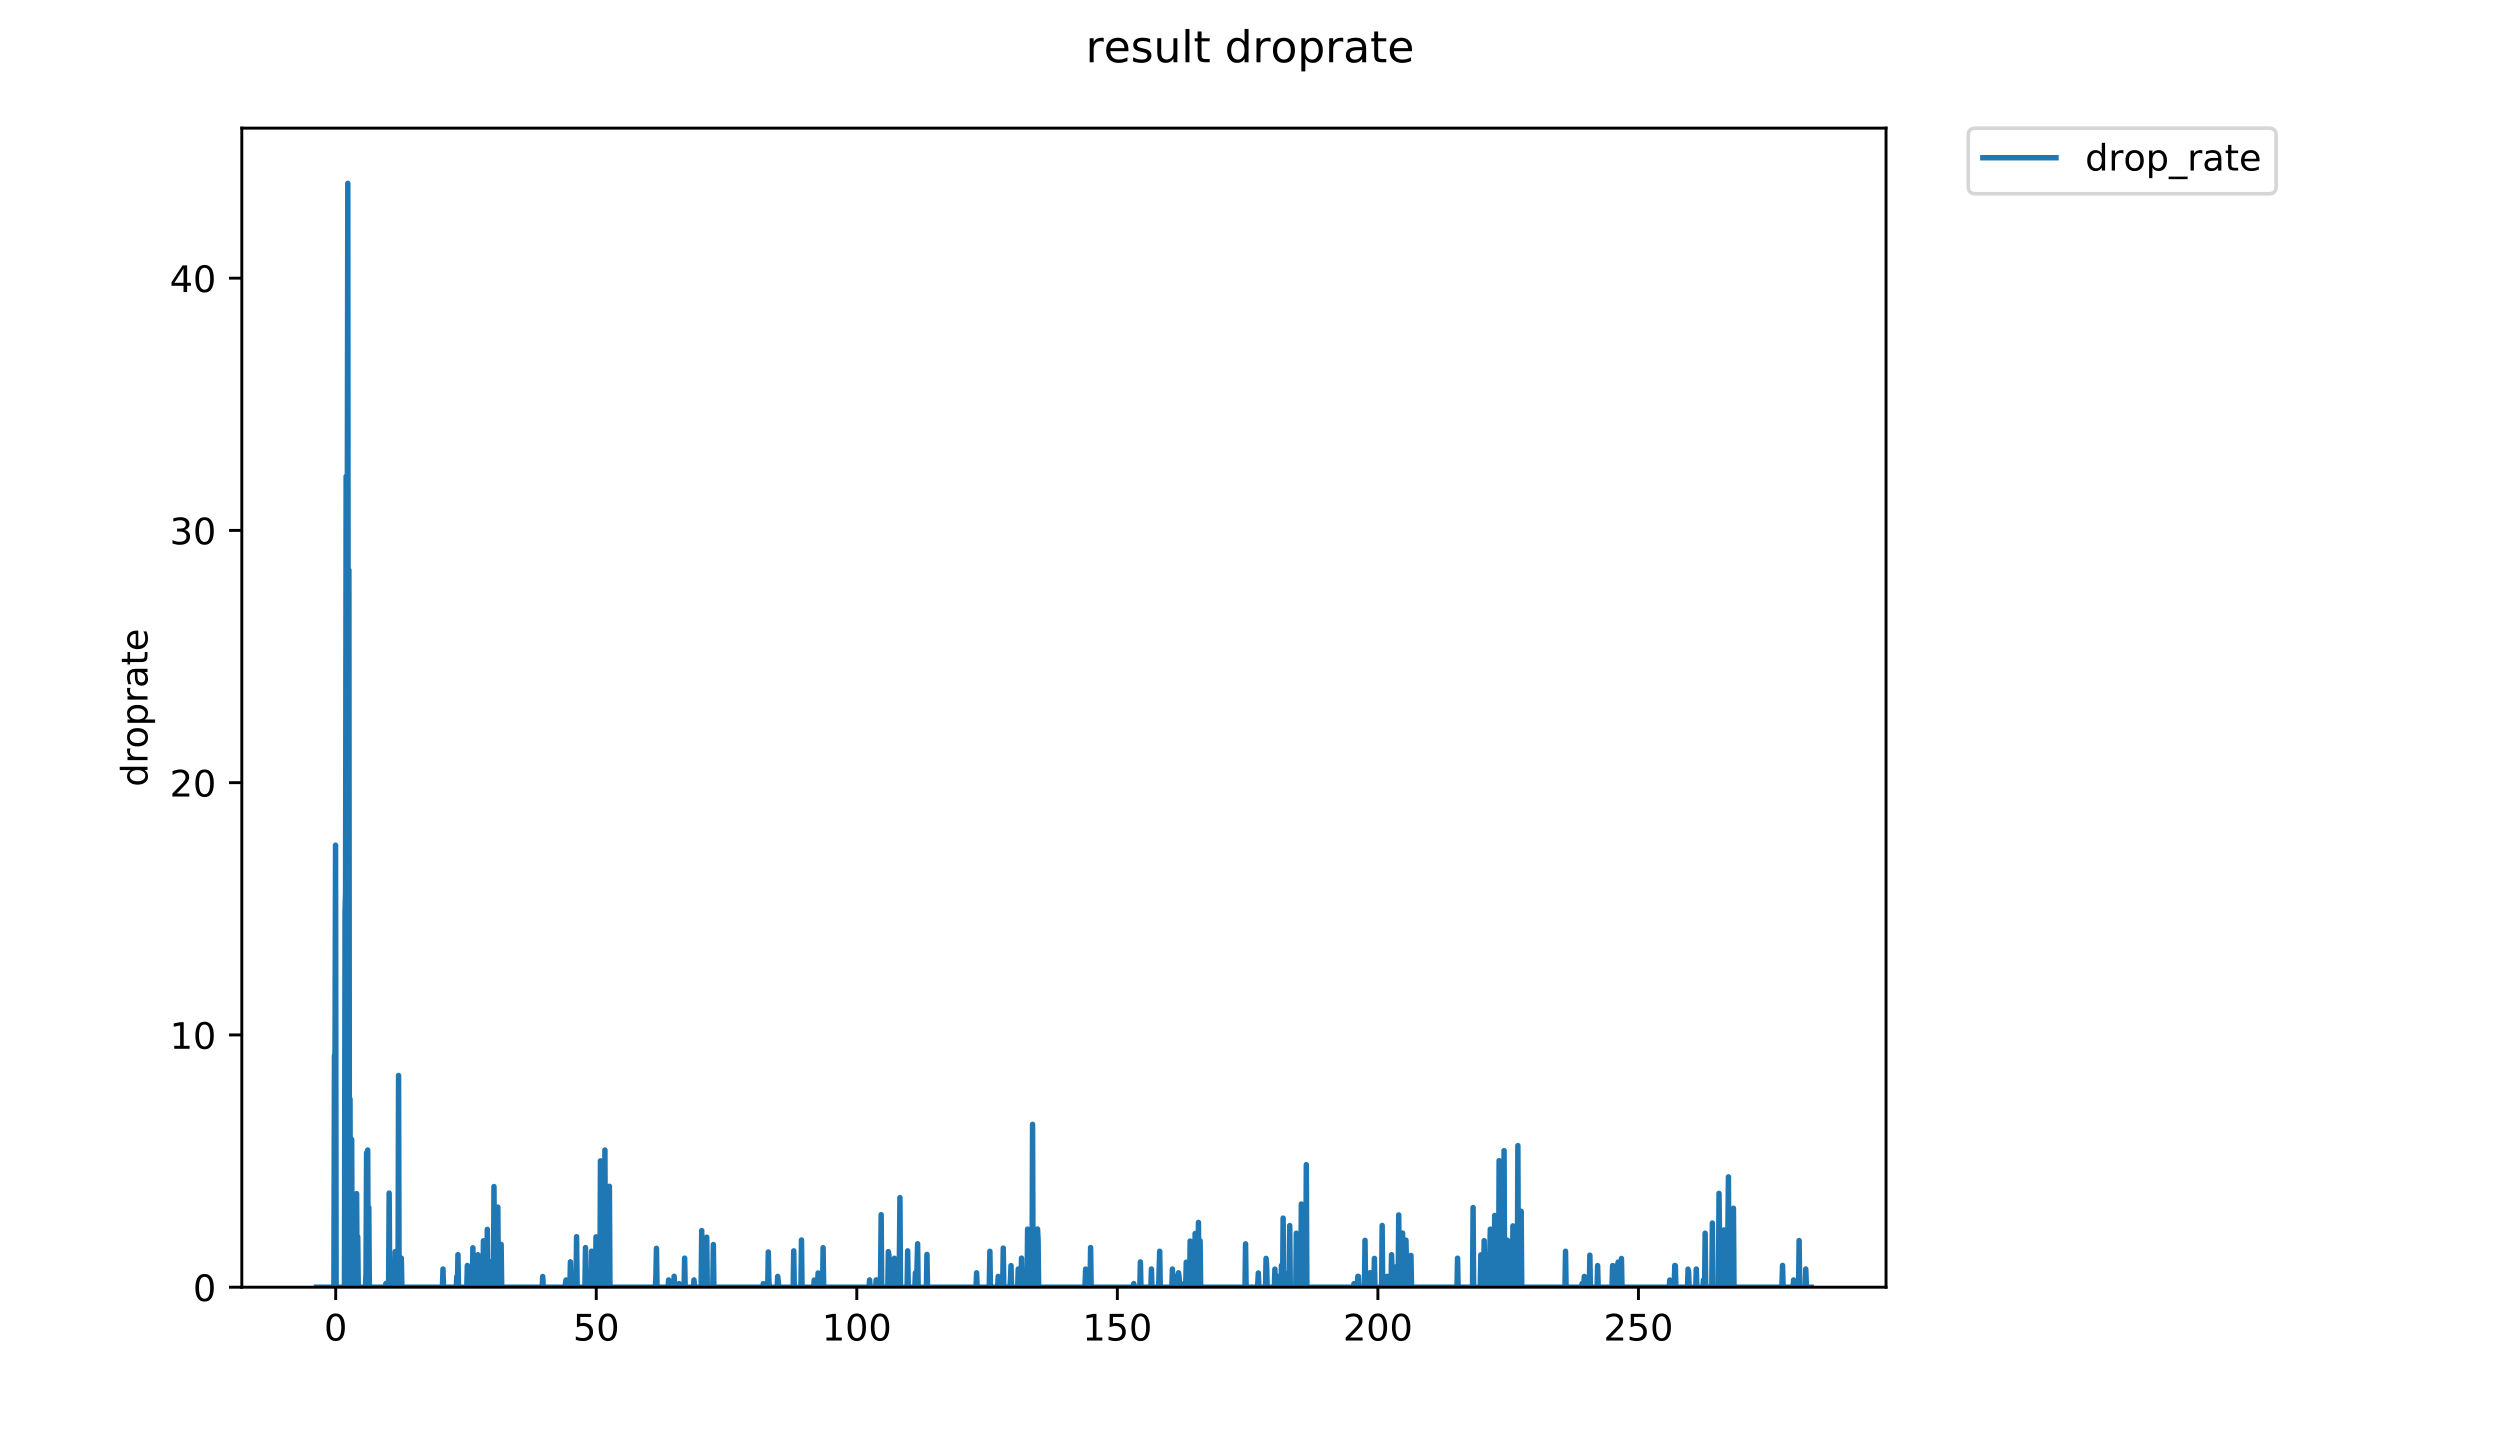 <?xml version="1.0" encoding="utf-8" standalone="no"?>
<!DOCTYPE svg PUBLIC "-//W3C//DTD SVG 1.1//EN"
  "http://www.w3.org/Graphics/SVG/1.1/DTD/svg11.dtd">
<!-- Created with matplotlib (https://matplotlib.org/) -->
<svg height="396pt" version="1.1" viewBox="0 0 684 396" width="684pt" xmlns="http://www.w3.org/2000/svg" xmlns:xlink="http://www.w3.org/1999/xlink">
 <defs>
  <style type="text/css">
*{stroke-linecap:butt;stroke-linejoin:round;}
  </style>
 </defs>
 <g id="figure_1">
  <g id="patch_1">
   <path d="M 0 396 
L 684 396 
L 684 0 
L 0 0 
z
" style="fill:#ffffff;"/>
  </g>
  <g id="axes_1">
   <g id="patch_2">
    <path d="M 66.159 352.174 
L 516.019 352.174 
L 516.019 35.062 
L 66.159 35.062 
z
" style="fill:#ffffff;"/>
   </g>
   <g id="matplotlib.axis_1">
    <g id="xtick_1">
     <g id="line2d_1">
      <defs>
       <path d="M 0 0 
L 0 3.5 
" id="m8e18273523" style="stroke:#000000;stroke-width:0.8;"/>
      </defs>
      <g>
       <use style="stroke:#000000;stroke-width:0.8;" x="91.846" xlink:href="#m8e18273523" y="352.174"/>
      </g>
     </g>
     <g id="text_1">
      <!-- 0 -->
      <defs>
       <path d="M 31.781 66.406 
Q 24.172 66.406 20.328 58.906 
Q 16.5 51.422 16.5 36.375 
Q 16.5 21.391 20.328 13.891 
Q 24.172 6.391 31.781 6.391 
Q 39.453 6.391 43.281 13.891 
Q 47.125 21.391 47.125 36.375 
Q 47.125 51.422 43.281 58.906 
Q 39.453 66.406 31.781 66.406 
z
M 31.781 74.219 
Q 44.047 74.219 50.516 64.516 
Q 56.984 54.828 56.984 36.375 
Q 56.984 17.969 50.516 8.266 
Q 44.047 -1.422 31.781 -1.422 
Q 19.531 -1.422 13.062 8.266 
Q 6.594 17.969 6.594 36.375 
Q 6.594 54.828 13.062 64.516 
Q 19.531 74.219 31.781 74.219 
z
" id="DejaVuSans-48"/>
      </defs>
      <g transform="translate(88.664 366.773)scale(0.1 -0.1)">
       <use xlink:href="#DejaVuSans-48"/>
      </g>
     </g>
    </g>
    <g id="xtick_2">
     <g id="line2d_2">
      <g>
       <use style="stroke:#000000;stroke-width:0.8;" x="163.132" xlink:href="#m8e18273523" y="352.174"/>
      </g>
     </g>
     <g id="text_2">
      <!-- 50 -->
      <defs>
       <path d="M 10.797 72.906 
L 49.516 72.906 
L 49.516 64.594 
L 19.828 64.594 
L 19.828 46.734 
Q 21.969 47.469 24.109 47.828 
Q 26.266 48.188 28.422 48.188 
Q 40.625 48.188 47.75 41.5 
Q 54.891 34.812 54.891 23.391 
Q 54.891 11.625 47.562 5.094 
Q 40.234 -1.422 26.906 -1.422 
Q 22.312 -1.422 17.547 -0.641 
Q 12.797 0.141 7.719 1.703 
L 7.719 11.625 
Q 12.109 9.234 16.797 8.062 
Q 21.484 6.891 26.703 6.891 
Q 35.156 6.891 40.078 11.328 
Q 45.016 15.766 45.016 23.391 
Q 45.016 31 40.078 35.438 
Q 35.156 39.891 26.703 39.891 
Q 22.75 39.891 18.812 39.016 
Q 14.891 38.141 10.797 36.281 
z
" id="DejaVuSans-53"/>
      </defs>
      <g transform="translate(156.77 366.773)scale(0.1 -0.1)">
       <use xlink:href="#DejaVuSans-53"/>
       <use x="63.623" xlink:href="#DejaVuSans-48"/>
      </g>
     </g>
    </g>
    <g id="xtick_3">
     <g id="line2d_3">
      <g>
       <use style="stroke:#000000;stroke-width:0.8;" x="234.419" xlink:href="#m8e18273523" y="352.174"/>
      </g>
     </g>
     <g id="text_3">
      <!-- 100 -->
      <defs>
       <path d="M 12.406 8.297 
L 28.516 8.297 
L 28.516 63.922 
L 10.984 60.406 
L 10.984 69.391 
L 28.422 72.906 
L 38.281 72.906 
L 38.281 8.297 
L 54.391 8.297 
L 54.391 0 
L 12.406 0 
z
" id="DejaVuSans-49"/>
      </defs>
      <g transform="translate(224.875 366.773)scale(0.1 -0.1)">
       <use xlink:href="#DejaVuSans-49"/>
       <use x="63.623" xlink:href="#DejaVuSans-48"/>
       <use x="127.246" xlink:href="#DejaVuSans-48"/>
      </g>
     </g>
    </g>
    <g id="xtick_4">
     <g id="line2d_4">
      <g>
       <use style="stroke:#000000;stroke-width:0.8;" x="305.706" xlink:href="#m8e18273523" y="352.174"/>
      </g>
     </g>
     <g id="text_4">
      <!-- 150 -->
      <g transform="translate(296.162 366.773)scale(0.1 -0.1)">
       <use xlink:href="#DejaVuSans-49"/>
       <use x="63.623" xlink:href="#DejaVuSans-53"/>
       <use x="127.246" xlink:href="#DejaVuSans-48"/>
      </g>
     </g>
    </g>
    <g id="xtick_5">
     <g id="line2d_5">
      <g>
       <use style="stroke:#000000;stroke-width:0.8;" x="376.992" xlink:href="#m8e18273523" y="352.174"/>
      </g>
     </g>
     <g id="text_5">
      <!-- 200 -->
      <defs>
       <path d="M 19.188 8.297 
L 53.609 8.297 
L 53.609 0 
L 7.328 0 
L 7.328 8.297 
Q 12.938 14.109 22.625 23.891 
Q 32.328 33.688 34.812 36.531 
Q 39.547 41.844 41.422 45.531 
Q 43.312 49.219 43.312 52.781 
Q 43.312 58.594 39.234 62.25 
Q 35.156 65.922 28.609 65.922 
Q 23.969 65.922 18.812 64.312 
Q 13.672 62.703 7.812 59.422 
L 7.812 69.391 
Q 13.766 71.781 18.938 73 
Q 24.125 74.219 28.422 74.219 
Q 39.75 74.219 46.484 68.547 
Q 53.219 62.891 53.219 53.422 
Q 53.219 48.922 51.531 44.891 
Q 49.859 40.875 45.406 35.406 
Q 44.188 33.984 37.641 27.219 
Q 31.109 20.453 19.188 8.297 
z
" id="DejaVuSans-50"/>
      </defs>
      <g transform="translate(367.449 366.773)scale(0.1 -0.1)">
       <use xlink:href="#DejaVuSans-50"/>
       <use x="63.623" xlink:href="#DejaVuSans-48"/>
       <use x="127.246" xlink:href="#DejaVuSans-48"/>
      </g>
     </g>
    </g>
    <g id="xtick_6">
     <g id="line2d_6">
      <g>
       <use style="stroke:#000000;stroke-width:0.8;" x="448.279" xlink:href="#m8e18273523" y="352.174"/>
      </g>
     </g>
     <g id="text_6">
      <!-- 250 -->
      <g transform="translate(438.735 366.773)scale(0.1 -0.1)">
       <use xlink:href="#DejaVuSans-50"/>
       <use x="63.623" xlink:href="#DejaVuSans-53"/>
       <use x="127.246" xlink:href="#DejaVuSans-48"/>
      </g>
     </g>
    </g>
   </g>
   <g id="matplotlib.axis_2">
    <g id="ytick_1">
     <g id="line2d_7">
      <defs>
       <path d="M 0 0 
L -3.5 0 
" id="mf84cc63e86" style="stroke:#000000;stroke-width:0.8;"/>
      </defs>
      <g>
       <use style="stroke:#000000;stroke-width:0.8;" x="66.159" xlink:href="#mf84cc63e86" y="352.174"/>
      </g>
     </g>
     <g id="text_7">
      <!-- 0 -->
      <g transform="translate(52.796 355.973)scale(0.1 -0.1)">
       <use xlink:href="#DejaVuSans-48"/>
      </g>
     </g>
    </g>
    <g id="ytick_2">
     <g id="line2d_8">
      <g>
       <use style="stroke:#000000;stroke-width:0.8;" x="66.159" xlink:href="#mf84cc63e86" y="283.157"/>
      </g>
     </g>
     <g id="text_8">
      <!-- 10 -->
      <g transform="translate(46.434 286.956)scale(0.1 -0.1)">
       <use xlink:href="#DejaVuSans-49"/>
       <use x="63.623" xlink:href="#DejaVuSans-48"/>
      </g>
     </g>
    </g>
    <g id="ytick_3">
     <g id="line2d_9">
      <g>
       <use style="stroke:#000000;stroke-width:0.8;" x="66.159" xlink:href="#mf84cc63e86" y="214.14"/>
      </g>
     </g>
     <g id="text_9">
      <!-- 20 -->
      <g transform="translate(46.434 217.939)scale(0.1 -0.1)">
       <use xlink:href="#DejaVuSans-50"/>
       <use x="63.623" xlink:href="#DejaVuSans-48"/>
      </g>
     </g>
    </g>
    <g id="ytick_4">
     <g id="line2d_10">
      <g>
       <use style="stroke:#000000;stroke-width:0.8;" x="66.159" xlink:href="#mf84cc63e86" y="145.123"/>
      </g>
     </g>
     <g id="text_10">
      <!-- 30 -->
      <defs>
       <path d="M 40.578 39.312 
Q 47.656 37.797 51.625 33 
Q 55.609 28.219 55.609 21.188 
Q 55.609 10.406 48.188 4.484 
Q 40.766 -1.422 27.094 -1.422 
Q 22.516 -1.422 17.656 -0.516 
Q 12.797 0.391 7.625 2.203 
L 7.625 11.719 
Q 11.719 9.328 16.594 8.109 
Q 21.484 6.891 26.812 6.891 
Q 36.078 6.891 40.938 10.547 
Q 45.797 14.203 45.797 21.188 
Q 45.797 27.641 41.281 31.266 
Q 36.766 34.906 28.719 34.906 
L 20.219 34.906 
L 20.219 43.016 
L 29.109 43.016 
Q 36.375 43.016 40.234 45.922 
Q 44.094 48.828 44.094 54.297 
Q 44.094 59.906 40.109 62.906 
Q 36.141 65.922 28.719 65.922 
Q 24.656 65.922 20.016 65.031 
Q 15.375 64.156 9.812 62.312 
L 9.812 71.094 
Q 15.438 72.656 20.344 73.438 
Q 25.25 74.219 29.594 74.219 
Q 40.828 74.219 47.359 69.109 
Q 53.906 64.016 53.906 55.328 
Q 53.906 49.266 50.438 45.094 
Q 46.969 40.922 40.578 39.312 
z
" id="DejaVuSans-51"/>
      </defs>
      <g transform="translate(46.434 148.922)scale(0.1 -0.1)">
       <use xlink:href="#DejaVuSans-51"/>
       <use x="63.623" xlink:href="#DejaVuSans-48"/>
      </g>
     </g>
    </g>
    <g id="ytick_5">
     <g id="line2d_11">
      <g>
       <use style="stroke:#000000;stroke-width:0.8;" x="66.159" xlink:href="#mf84cc63e86" y="76.106"/>
      </g>
     </g>
     <g id="text_11">
      <!-- 40 -->
      <defs>
       <path d="M 37.797 64.312 
L 12.891 25.391 
L 37.797 25.391 
z
M 35.203 72.906 
L 47.609 72.906 
L 47.609 25.391 
L 58.016 25.391 
L 58.016 17.188 
L 47.609 17.188 
L 47.609 0 
L 37.797 0 
L 37.797 17.188 
L 4.891 17.188 
L 4.891 26.703 
z
" id="DejaVuSans-52"/>
      </defs>
      <g transform="translate(46.434 79.906)scale(0.1 -0.1)">
       <use xlink:href="#DejaVuSans-52"/>
       <use x="63.623" xlink:href="#DejaVuSans-48"/>
      </g>
     </g>
    </g>
    <g id="text_12">
     <!-- droprate -->
     <defs>
      <path d="M 45.406 46.391 
L 45.406 75.984 
L 54.391 75.984 
L 54.391 0 
L 45.406 0 
L 45.406 8.203 
Q 42.578 3.328 38.25 0.953 
Q 33.938 -1.422 27.875 -1.422 
Q 17.969 -1.422 11.734 6.484 
Q 5.516 14.406 5.516 27.297 
Q 5.516 40.188 11.734 48.094 
Q 17.969 56 27.875 56 
Q 33.938 56 38.25 53.625 
Q 42.578 51.266 45.406 46.391 
z
M 14.797 27.297 
Q 14.797 17.391 18.875 11.75 
Q 22.953 6.109 30.078 6.109 
Q 37.203 6.109 41.297 11.75 
Q 45.406 17.391 45.406 27.297 
Q 45.406 37.203 41.297 42.844 
Q 37.203 48.484 30.078 48.484 
Q 22.953 48.484 18.875 42.844 
Q 14.797 37.203 14.797 27.297 
z
" id="DejaVuSans-100"/>
      <path d="M 41.109 46.297 
Q 39.594 47.172 37.812 47.578 
Q 36.031 48 33.891 48 
Q 26.266 48 22.188 43.047 
Q 18.109 38.094 18.109 28.812 
L 18.109 0 
L 9.078 0 
L 9.078 54.688 
L 18.109 54.688 
L 18.109 46.188 
Q 20.953 51.172 25.484 53.578 
Q 30.031 56 36.531 56 
Q 37.453 56 38.578 55.875 
Q 39.703 55.766 41.062 55.516 
z
" id="DejaVuSans-114"/>
      <path d="M 30.609 48.391 
Q 23.391 48.391 19.188 42.75 
Q 14.984 37.109 14.984 27.297 
Q 14.984 17.484 19.156 11.844 
Q 23.344 6.203 30.609 6.203 
Q 37.797 6.203 41.984 11.859 
Q 46.188 17.531 46.188 27.297 
Q 46.188 37.016 41.984 42.703 
Q 37.797 48.391 30.609 48.391 
z
M 30.609 56 
Q 42.328 56 49.016 48.375 
Q 55.719 40.766 55.719 27.297 
Q 55.719 13.875 49.016 6.219 
Q 42.328 -1.422 30.609 -1.422 
Q 18.844 -1.422 12.172 6.219 
Q 5.516 13.875 5.516 27.297 
Q 5.516 40.766 12.172 48.375 
Q 18.844 56 30.609 56 
z
" id="DejaVuSans-111"/>
      <path d="M 18.109 8.203 
L 18.109 -20.797 
L 9.078 -20.797 
L 9.078 54.688 
L 18.109 54.688 
L 18.109 46.391 
Q 20.953 51.266 25.266 53.625 
Q 29.594 56 35.594 56 
Q 45.562 56 51.781 48.094 
Q 58.016 40.188 58.016 27.297 
Q 58.016 14.406 51.781 6.484 
Q 45.562 -1.422 35.594 -1.422 
Q 29.594 -1.422 25.266 0.953 
Q 20.953 3.328 18.109 8.203 
z
M 48.688 27.297 
Q 48.688 37.203 44.609 42.844 
Q 40.531 48.484 33.406 48.484 
Q 26.266 48.484 22.188 42.844 
Q 18.109 37.203 18.109 27.297 
Q 18.109 17.391 22.188 11.75 
Q 26.266 6.109 33.406 6.109 
Q 40.531 6.109 44.609 11.75 
Q 48.688 17.391 48.688 27.297 
z
" id="DejaVuSans-112"/>
      <path d="M 34.281 27.484 
Q 23.391 27.484 19.188 25 
Q 14.984 22.516 14.984 16.5 
Q 14.984 11.719 18.141 8.906 
Q 21.297 6.109 26.703 6.109 
Q 34.188 6.109 38.703 11.406 
Q 43.219 16.703 43.219 25.484 
L 43.219 27.484 
z
M 52.203 31.203 
L 52.203 0 
L 43.219 0 
L 43.219 8.297 
Q 40.141 3.328 35.547 0.953 
Q 30.953 -1.422 24.312 -1.422 
Q 15.922 -1.422 10.953 3.297 
Q 6 8.016 6 15.922 
Q 6 25.141 12.172 29.828 
Q 18.359 34.516 30.609 34.516 
L 43.219 34.516 
L 43.219 35.406 
Q 43.219 41.609 39.141 45 
Q 35.062 48.391 27.688 48.391 
Q 23 48.391 18.547 47.266 
Q 14.109 46.141 10.016 43.891 
L 10.016 52.203 
Q 14.938 54.109 19.578 55.047 
Q 24.219 56 28.609 56 
Q 40.484 56 46.344 49.844 
Q 52.203 43.703 52.203 31.203 
z
" id="DejaVuSans-97"/>
      <path d="M 18.312 70.219 
L 18.312 54.688 
L 36.812 54.688 
L 36.812 47.703 
L 18.312 47.703 
L 18.312 18.016 
Q 18.312 11.328 20.141 9.422 
Q 21.969 7.516 27.594 7.516 
L 36.812 7.516 
L 36.812 0 
L 27.594 0 
Q 17.188 0 13.234 3.875 
Q 9.281 7.766 9.281 18.016 
L 9.281 47.703 
L 2.688 47.703 
L 2.688 54.688 
L 9.281 54.688 
L 9.281 70.219 
z
" id="DejaVuSans-116"/>
      <path d="M 56.203 29.594 
L 56.203 25.203 
L 14.891 25.203 
Q 15.484 15.922 20.484 11.062 
Q 25.484 6.203 34.422 6.203 
Q 39.594 6.203 44.453 7.469 
Q 49.312 8.734 54.109 11.281 
L 54.109 2.781 
Q 49.266 0.734 44.188 -0.344 
Q 39.109 -1.422 33.891 -1.422 
Q 20.797 -1.422 13.156 6.188 
Q 5.516 13.812 5.516 26.812 
Q 5.516 40.234 12.766 48.109 
Q 20.016 56 32.328 56 
Q 43.359 56 49.781 48.891 
Q 56.203 41.797 56.203 29.594 
z
M 47.219 32.234 
Q 47.125 39.594 43.094 43.984 
Q 39.062 48.391 32.422 48.391 
Q 24.906 48.391 20.391 44.141 
Q 15.875 39.891 15.188 32.172 
z
" id="DejaVuSans-101"/>
     </defs>
     <g transform="translate(40.354 215.236)rotate(-90)scale(0.1 -0.1)">
      <use xlink:href="#DejaVuSans-100"/>
      <use x="63.477" xlink:href="#DejaVuSans-114"/>
      <use x="104.559" xlink:href="#DejaVuSans-111"/>
      <use x="165.74" xlink:href="#DejaVuSans-112"/>
      <use x="229.217" xlink:href="#DejaVuSans-114"/>
      <use x="270.33" xlink:href="#DejaVuSans-97"/>
      <use x="331.609" xlink:href="#DejaVuSans-116"/>
      <use x="370.818" xlink:href="#DejaVuSans-101"/>
     </g>
    </g>
   </g>
   <g id="line2d_12">
    <path clip-path="url(#p8db66028d7)" d="M 86.607 352.174 
L 91.353 352.174 
L 91.505 288.918 
L 91.659 288.018 
L 91.81 231.247 
L 91.962 352.174 
L 94.247 352.174 
L 94.398 249.635 
L 94.55 244.028 
L 94.701 130.334 
L 94.854 260.087 
L 95.156 50.163 
L 95.308 273.634 
L 95.459 155.969 
L 95.611 352.174 
L 95.761 300.684 
L 95.914 350.219 
L 96.066 352.174 
L 96.217 311.75 
L 96.367 352.174 
L 96.818 352.174 
L 96.968 348.202 
L 97.118 352.174 
L 97.418 339.265 
L 97.569 326.576 
L 97.719 352.174 
L 97.871 338.351 
L 98.023 352.174 
L 99.989 352.174 
L 100.141 348.275 
L 100.296 315.391 
L 100.452 352.174 
L 100.602 314.654 
L 100.753 352.174 
L 100.903 330.327 
L 101.053 352.174 
L 105.42 352.174 
L 105.57 351.183 
L 105.72 352.174 
L 106.32 352.174 
L 106.471 326.429 
L 106.621 349.204 
L 106.771 352.174 
L 107.671 352.174 
L 107.825 350.222 
L 107.977 352.174 
L 108.13 342.44 
L 108.433 352.174 
L 108.895 352.174 
L 109.046 294.251 
L 109.197 352.174 
L 109.349 352.174 
L 109.499 346.233 
L 109.651 352.174 
L 109.801 344.23 
L 109.955 352.174 
L 121.051 352.174 
L 121.201 347.209 
L 121.351 352.174 
L 124.835 352.174 
L 124.989 349.258 
L 125.145 352.174 
L 125.295 343.288 
L 125.45 352.174 
L 127.714 352.174 
L 127.864 346.233 
L 128.02 352.174 
L 129.227 352.174 
L 129.379 341.406 
L 129.53 352.174 
L 130.605 352.174 
L 130.755 343.301 
L 130.907 352.174 
L 132.116 352.174 
L 132.269 339.484 
L 132.419 352.174 
L 133.178 352.174 
L 133.329 336.354 
L 133.484 352.174 
L 133.935 352.174 
L 134.085 345.233 
L 134.237 346.284 
L 134.389 352.174 
L 135 352.174 
L 135.151 324.646 
L 135.304 352.174 
L 136.053 352.174 
L 136.203 330.264 
L 136.355 350.208 
L 136.505 352.174 
L 136.957 352.174 
L 137.11 340.46 
L 137.262 352.174 
L 148.337 352.174 
L 148.491 349.262 
L 148.643 352.174 
L 154.562 352.174 
L 154.862 350.194 
L 155.012 352.174 
L 155.918 352.174 
L 156.068 345.243 
L 156.222 352.174 
L 157.6 352.174 
L 157.75 338.351 
L 157.904 352.174 
L 160.032 352.174 
L 160.184 341.344 
L 160.335 352.174 
L 161.703 352.174 
L 161.854 342.329 
L 162.007 350.216 
L 162.158 352.174 
L 162.918 352.174 
L 163.07 338.41 
L 163.226 341.659 
L 163.378 352.174 
L 164.134 352.174 
L 164.285 317.616 
L 164.436 352.174 
L 165.353 352.174 
L 165.503 314.654 
L 165.658 352.174 
L 166.579 352.174 
L 166.73 324.567 
L 166.882 352.174 
L 179.303 352.174 
L 179.453 349.204 
L 179.608 341.541 
L 179.762 352.174 
L 182.782 352.174 
L 182.932 350.191 
L 183.083 352.174 
L 184.293 352.174 
L 184.443 349.191 
L 184.595 352.174 
L 185.65 352.174 
L 185.803 351.198 
L 185.953 352.174 
L 187.165 352.174 
L 187.316 344.23 
L 187.466 352.174 
L 189.725 352.174 
L 189.875 350.188 
L 190.025 352.174 
L 191.836 352.174 
L 191.991 336.686 
L 192.144 352.174 
L 193.204 352.174 
L 193.357 338.507 
L 193.508 352.174 
L 195.016 352.174 
L 195.17 340.509 
L 195.32 352.174 
L 208.681 352.174 
L 208.835 351.206 
L 208.987 352.174 
L 210.051 352.174 
L 210.206 342.548 
L 210.36 350.246 
L 210.511 352.174 
L 212.629 352.174 
L 212.78 349.221 
L 213.082 352.174 
L 217.015 352.174 
L 217.165 342.244 
L 217.318 352.174 
L 219.135 352.174 
L 219.285 339.265 
L 219.435 352.174 
L 222.616 352.174 
L 222.77 350.233 
L 222.921 352.174 
L 223.678 352.174 
L 223.831 348.286 
L 223.983 352.174 
L 224.746 352.174 
L 224.898 350.233 
L 225.051 352.174 
L 225.202 341.375 
L 225.353 352.174 
L 237.77 352.174 
L 237.92 350.191 
L 238.07 352.174 
L 239.575 352.174 
L 239.725 350.188 
L 239.875 352.174 
L 240.784 352.174 
L 240.934 348.225 
L 241.085 332.342 
L 241.235 352.174 
L 242.898 352.174 
L 243.051 342.453 
L 243.203 343.351 
L 243.355 352.174 
L 244.558 352.174 
L 244.709 344.264 
L 244.862 352.174 
L 245.614 352.174 
L 245.765 351.187 
L 245.916 352.174 
L 246.07 344.419 
L 246.222 327.665 
L 246.373 352.174 
L 248.186 352.174 
L 248.336 342.244 
L 248.486 351.181 
L 248.64 352.174 
L 250.302 352.174 
L 250.455 348.269 
L 250.608 352.174 
L 250.759 352.174 
L 251.06 340.292 
L 251.21 352.174 
L 253.466 352.174 
L 253.615 343.211 
L 253.765 352.174 
L 267.044 352.174 
L 267.195 348.242 
L 267.346 352.174 
L 270.524 352.174 
L 270.676 351.188 
L 270.828 342.357 
L 270.979 352.174 
L 272.955 352.174 
L 273.106 349.229 
L 273.264 352.174 
L 274.336 352.174 
L 274.489 341.481 
L 274.643 352.174 
L 276.309 352.174 
L 276.46 350.191 
L 276.611 346.275 
L 276.763 352.174 
L 278.433 352.174 
L 278.583 347.216 
L 278.735 352.174 
L 279.337 352.174 
L 279.487 344.23 
L 279.637 352.174 
L 281.002 352.174 
L 281.152 336.285 
L 281.302 352.174 
L 282.207 352.174 
L 282.357 351.184 
L 282.508 307.615 
L 282.658 352.174 
L 283.417 352.174 
L 283.569 350.216 
L 283.72 352.174 
L 283.869 336.262 
L 284.019 339.246 
L 284.169 352.174 
L 296.73 352.174 
L 296.881 351.185 
L 297.031 347.223 
L 297.184 352.174 
L 298.089 352.174 
L 298.24 351.188 
L 298.391 341.329 
L 298.541 352.174 
L 310.05 352.174 
L 310.2 351.181 
L 310.353 352.174 
L 311.863 352.174 
L 312.013 345.263 
L 312.164 352.174 
L 314.882 352.174 
L 315.032 347.202 
L 315.182 352.174 
L 316.993 352.174 
L 317.296 342.343 
L 317.448 352.174 
L 320.621 352.174 
L 320.772 347.216 
L 320.922 352.174 
L 321.373 352.174 
L 321.523 351.184 
L 321.677 349.262 
L 321.827 352.174 
L 322.284 352.174 
L 322.435 348.242 
L 322.587 349.225 
L 322.737 352.174 
L 323.803 352.174 
L 323.955 351.192 
L 324.106 352.174 
L 324.409 352.174 
L 324.561 345.331 
L 324.715 352.174 
L 325.469 352.174 
L 325.623 339.555 
L 325.773 352.174 
L 326.833 352.174 
L 326.985 337.49 
L 327.135 352.174 
L 327.744 352.174 
L 327.895 334.452 
L 328.046 352.174 
L 328.196 352.174 
L 328.348 339.484 
L 328.505 352.174 
L 340.633 352.174 
L 340.784 340.326 
L 340.934 352.174 
L 343.969 352.174 
L 344.121 351.192 
L 344.275 348.297 
L 344.428 352.174 
L 346.246 352.174 
L 346.397 344.298 
L 346.549 346.275 
L 346.7 352.174 
L 348.661 352.174 
L 348.811 347.237 
L 348.962 352.174 
L 349.262 352.174 
L 349.412 349.191 
L 349.562 352.174 
L 350.464 352.174 
L 350.614 346.207 
L 350.764 352.174 
L 350.914 352.174 
L 351.064 333.279 
L 351.214 352.174 
L 352.415 352.174 
L 352.565 348.196 
L 352.717 352.174 
L 352.867 335.317 
L 353.019 352.174 
L 354.527 352.174 
L 354.678 337.406 
L 354.83 352.174 
L 355.893 352.174 
L 356.044 329.432 
L 356.195 352.174 
L 356.952 352.174 
L 357.104 350.205 
L 357.254 352.174 
L 357.405 318.652 
L 357.557 352.174 
L 370.297 352.174 
L 370.449 351.191 
L 370.6 352.174 
L 371.357 352.174 
L 371.508 349.212 
L 371.658 349.212 
L 371.809 352.174 
L 373.316 352.174 
L 373.467 339.357 
L 373.618 352.174 
L 374.674 352.174 
L 374.825 348.225 
L 374.976 352.174 
L 375.888 352.174 
L 376.04 344.298 
L 376.191 352.174 
L 378.008 352.174 
L 378.158 335.292 
L 378.309 352.174 
L 379.366 352.174 
L 379.517 349.216 
L 379.669 352.174 
L 380.574 352.174 
L 380.725 343.288 
L 381.026 352.174 
L 382.085 352.174 
L 382.24 346.383 
L 382.389 352.174 
L 382.54 352.174 
L 382.691 332.399 
L 382.843 352.174 
L 383.601 352.174 
L 383.752 337.364 
L 383.903 352.174 
L 384.514 352.174 
L 384.664 339.302 
L 384.966 352.174 
L 385.424 352.174 
L 385.575 348.242 
L 385.728 352.174 
L 385.88 352.174 
L 386.035 343.487 
L 386.188 352.174 
L 398.638 352.174 
L 398.789 344.241 
L 398.94 352.174 
L 402.887 352.174 
L 403.037 330.39 
L 403.189 352.174 
L 405.001 352.174 
L 405.153 343.326 
L 405.304 352.174 
L 405.763 352.174 
L 405.92 351.221 
L 406.071 339.448 
L 406.228 352.174 
L 407.442 352.174 
L 407.743 336.308 
L 407.894 352.174 
L 408.799 352.174 
L 408.951 332.539 
L 409.252 352.174 
L 410.006 352.174 
L 410.157 317.567 
L 410.307 352.174 
L 411.212 352.174 
L 411.363 345.292 
L 411.515 314.815 
L 411.67 352.174 
L 412.121 352.174 
L 412.271 340.292 
L 412.422 339.32 
L 412.572 352.174 
L 413.033 352.174 
L 413.183 343.237 
L 413.333 352.174 
L 413.783 352.174 
L 413.934 335.413 
L 414.084 340.24 
L 414.234 352.174 
L 414.837 352.174 
L 414.988 347.237 
L 415.138 352.174 
L 415.288 313.445 
L 415.438 352.174 
L 416.042 352.174 
L 416.193 331.41 
L 416.346 352.174 
L 428.178 352.174 
L 428.329 342.343 
L 428.479 352.174 
L 432.712 352.174 
L 432.863 351.185 
L 433.014 352.174 
L 433.318 352.174 
L 433.47 349.229 
L 433.622 352.174 
L 434.832 352.174 
L 434.986 343.426 
L 435.138 352.174 
L 436.96 352.174 
L 437.111 346.267 
L 437.262 352.174 
L 441.049 352.174 
L 441.2 346.275 
L 441.352 347.258 
L 441.506 352.174 
L 442.112 352.174 
L 442.263 346.258 
L 442.414 352.174 
L 442.566 352.174 
L 442.718 345.321 
L 442.871 352.174 
L 443.476 352.174 
L 443.628 344.331 
L 443.779 352.174 
L 456.703 352.174 
L 456.854 350.213 
L 457.005 352.174 
L 458.069 352.174 
L 458.219 346.233 
L 458.371 346.292 
L 458.524 352.174 
L 461.699 352.174 
L 461.85 347.244 
L 462 348.196 
L 462.15 352.174 
L 463.957 352.174 
L 464.108 347.209 
L 464.26 352.174 
L 465.921 352.174 
L 466.071 350.191 
L 466.225 352.174 
L 466.377 352.174 
L 466.528 337.406 
L 466.679 352.174 
L 468.35 352.174 
L 468.502 334.627 
L 468.656 352.174 
L 470.172 352.174 
L 470.323 326.503 
L 470.625 352.174 
L 471.534 352.174 
L 471.686 336.511 
L 471.989 352.174 
L 472.592 352.174 
L 472.896 321.997 
L 473.05 352.174 
L 474.116 352.174 
L 474.268 330.576 
L 474.42 352.174 
L 487.405 352.174 
L 487.555 351.181 
L 487.705 346.216 
L 487.855 352.174 
L 490.579 352.174 
L 490.729 350.194 
L 490.88 352.174 
L 492.09 352.174 
L 492.241 339.411 
L 492.393 352.174 
L 493.901 352.174 
L 494.052 347.209 
L 494.207 351.213 
L 494.359 352.174 
L 495.571 352.174 
L 495.571 352.174 
" style="fill:none;stroke:#1f77b4;stroke-linecap:square;stroke-width:1.5;"/>
   </g>
   <g id="patch_3">
    <path d="M 66.159 352.174 
L 66.159 35.062 
" style="fill:none;stroke:#000000;stroke-linecap:square;stroke-linejoin:miter;stroke-width:0.8;"/>
   </g>
   <g id="patch_4">
    <path d="M 516.019 352.174 
L 516.019 35.062 
" style="fill:none;stroke:#000000;stroke-linecap:square;stroke-linejoin:miter;stroke-width:0.8;"/>
   </g>
   <g id="patch_5">
    <path d="M 66.159 352.174 
L 516.019 352.174 
" style="fill:none;stroke:#000000;stroke-linecap:square;stroke-linejoin:miter;stroke-width:0.8;"/>
   </g>
   <g id="patch_6">
    <path d="M 66.159 35.062 
L 516.019 35.062 
" style="fill:none;stroke:#000000;stroke-linecap:square;stroke-linejoin:miter;stroke-width:0.8;"/>
   </g>
   <g id="legend_1">
    <g id="patch_7">
     <path d="M 540.512 53.019 
L 620.748 53.019 
Q 622.748 53.019 622.748 51.019 
L 622.748 37.062 
Q 622.748 35.062 620.748 35.062 
L 540.512 35.062 
Q 538.512 35.062 538.512 37.062 
L 538.512 51.019 
Q 538.512 53.019 540.512 53.019 
z
" style="fill:#ffffff;opacity:0.8;stroke:#cccccc;stroke-linejoin:miter;"/>
    </g>
    <g id="line2d_13">
     <path d="M 542.512 43.161 
L 562.512 43.161 
" style="fill:none;stroke:#1f77b4;stroke-linecap:square;stroke-width:1.5;"/>
    </g>
    <g id="line2d_14"/>
    <g id="text_13">
     <!-- drop_rate -->
     <defs>
      <path d="M 50.984 -16.609 
L 50.984 -23.578 
L -0.984 -23.578 
L -0.984 -16.609 
z
" id="DejaVuSans-95"/>
     </defs>
     <g transform="translate(570.512 46.661)scale(0.1 -0.1)">
      <use xlink:href="#DejaVuSans-100"/>
      <use x="63.477" xlink:href="#DejaVuSans-114"/>
      <use x="104.559" xlink:href="#DejaVuSans-111"/>
      <use x="165.74" xlink:href="#DejaVuSans-112"/>
      <use x="229.217" xlink:href="#DejaVuSans-95"/>
      <use x="279.217" xlink:href="#DejaVuSans-114"/>
      <use x="320.33" xlink:href="#DejaVuSans-97"/>
      <use x="381.609" xlink:href="#DejaVuSans-116"/>
      <use x="420.818" xlink:href="#DejaVuSans-101"/>
     </g>
    </g>
   </g>
  </g>
  <g id="text_14">
   <!-- result droprate -->
   <defs>
    <path d="M 44.281 53.078 
L 44.281 44.578 
Q 40.484 46.531 36.375 47.5 
Q 32.281 48.484 27.875 48.484 
Q 21.188 48.484 17.844 46.438 
Q 14.5 44.391 14.5 40.281 
Q 14.5 37.156 16.891 35.375 
Q 19.281 33.594 26.516 31.984 
L 29.594 31.297 
Q 39.156 29.25 43.188 25.516 
Q 47.219 21.781 47.219 15.094 
Q 47.219 7.469 41.188 3.016 
Q 35.156 -1.422 24.609 -1.422 
Q 20.219 -1.422 15.453 -0.562 
Q 10.688 0.297 5.422 2 
L 5.422 11.281 
Q 10.406 8.688 15.234 7.391 
Q 20.062 6.109 24.812 6.109 
Q 31.156 6.109 34.562 8.281 
Q 37.984 10.453 37.984 14.406 
Q 37.984 18.062 35.516 20.016 
Q 33.062 21.969 24.703 23.781 
L 21.578 24.516 
Q 13.234 26.266 9.516 29.906 
Q 5.812 33.547 5.812 39.891 
Q 5.812 47.609 11.281 51.797 
Q 16.75 56 26.812 56 
Q 31.781 56 36.172 55.266 
Q 40.578 54.547 44.281 53.078 
z
" id="DejaVuSans-115"/>
    <path d="M 8.5 21.578 
L 8.5 54.688 
L 17.484 54.688 
L 17.484 21.922 
Q 17.484 14.156 20.5 10.266 
Q 23.531 6.391 29.594 6.391 
Q 36.859 6.391 41.078 11.031 
Q 45.312 15.672 45.312 23.688 
L 45.312 54.688 
L 54.297 54.688 
L 54.297 0 
L 45.312 0 
L 45.312 8.406 
Q 42.047 3.422 37.719 1 
Q 33.406 -1.422 27.688 -1.422 
Q 18.266 -1.422 13.375 4.438 
Q 8.5 10.297 8.5 21.578 
z
M 31.109 56 
z
" id="DejaVuSans-117"/>
    <path d="M 9.422 75.984 
L 18.406 75.984 
L 18.406 0 
L 9.422 0 
z
" id="DejaVuSans-108"/>
    <path id="DejaVuSans-32"/>
   </defs>
   <g transform="translate(297.048 17.038)scale(0.12 -0.12)">
    <use xlink:href="#DejaVuSans-114"/>
    <use x="41.082" xlink:href="#DejaVuSans-101"/>
    <use x="102.605" xlink:href="#DejaVuSans-115"/>
    <use x="154.705" xlink:href="#DejaVuSans-117"/>
    <use x="218.084" xlink:href="#DejaVuSans-108"/>
    <use x="245.867" xlink:href="#DejaVuSans-116"/>
    <use x="285.076" xlink:href="#DejaVuSans-32"/>
    <use x="316.863" xlink:href="#DejaVuSans-100"/>
    <use x="380.34" xlink:href="#DejaVuSans-114"/>
    <use x="421.422" xlink:href="#DejaVuSans-111"/>
    <use x="482.604" xlink:href="#DejaVuSans-112"/>
    <use x="546.08" xlink:href="#DejaVuSans-114"/>
    <use x="587.193" xlink:href="#DejaVuSans-97"/>
    <use x="648.473" xlink:href="#DejaVuSans-116"/>
    <use x="687.682" xlink:href="#DejaVuSans-101"/>
   </g>
  </g>
 </g>
 <defs>
  <clipPath id="p8db66028d7">
   <rect height="317.112" width="449.861" x="66.159" y="35.062"/>
  </clipPath>
 </defs>
</svg>
